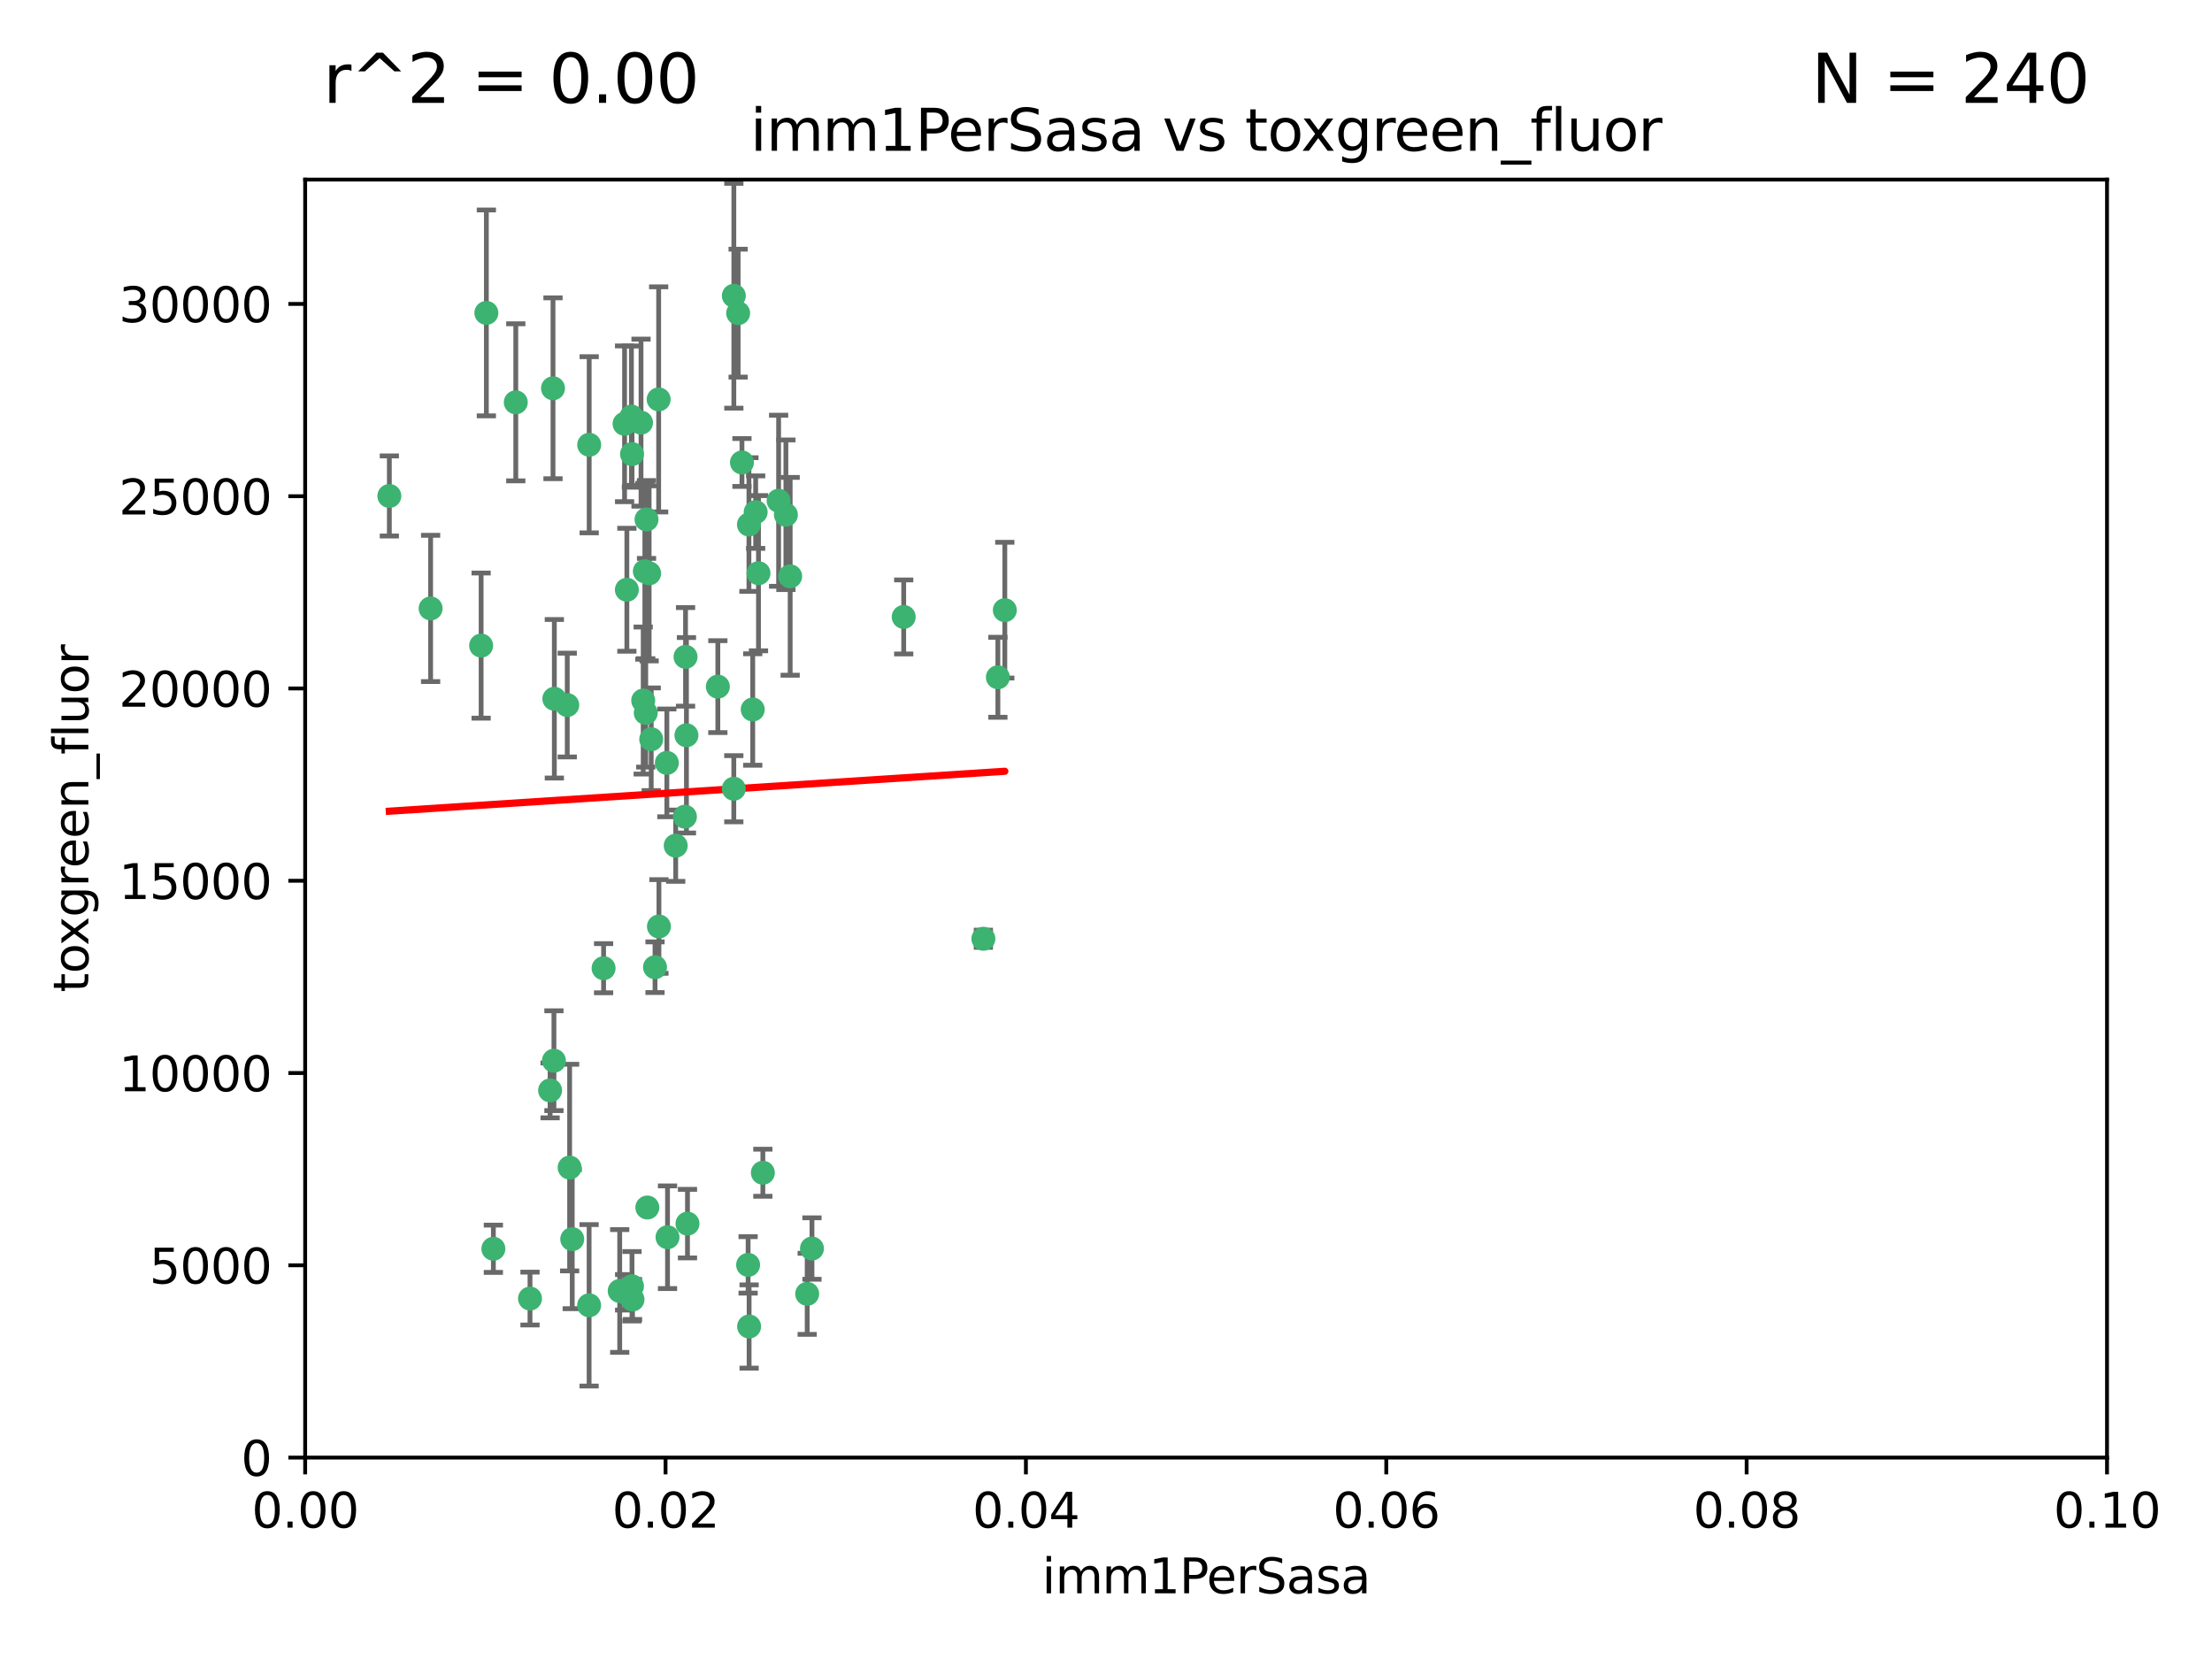 <?xml version="1.0" encoding="utf-8" standalone="no"?>
<!DOCTYPE svg PUBLIC "-//W3C//DTD SVG 1.1//EN"
  "http://www.w3.org/Graphics/SVG/1.1/DTD/svg11.dtd">
<svg xmlns:xlink="http://www.w3.org/1999/xlink" width="460.8pt" height="345.6pt" viewBox="0 0 460.8 345.6" xmlns="http://www.w3.org/2000/svg" version="1.1">
 <defs>
  <style type="text/css">*{stroke-linejoin: round; stroke-linecap: butt}</style>
 </defs>
 <g id="figure_1">
  <g id="patch_1">
   <path d="M 0 345.6 
L 460.8 345.6 
L 460.8 0 
L 0 0 
z
" style="fill: #ffffff"/>
  </g>
  <g id="axes_1">
   <g id="patch_2">
    <path d="M 63.571 303.64 
L 438.93 303.64 
L 438.93 37.411 
L 63.571 37.411 
z
" style="fill: #ffffff"/>
   </g>
   <g id="PathCollection_1">
    <defs>
     <path id="m1bdff3f70c" d="M 0 1.118 
C 0.297 1.118 0.581 1 0.791 0.791 
C 1 0.581 1.118 0.297 1.118 0 
C 1.118 -0.297 1 -0.581 0.791 -0.791 
C 0.581 -1 0.297 -1.118 0 -1.118 
C -0.297 -1.118 -0.581 -1 -0.791 -0.791 
C -1 -0.581 -1.118 -0.297 -1.118 0 
C -1.118 0.297 -1 0.581 -0.791 0.791 
C -0.581 1 -0.297 1.118 0 1.118 
z
" style="stroke: #3cb371"/>
    </defs>
    <g clip-path="url(#p1200bcdc4b)">
     <use xlink:href="#m1bdff3f70c" x="81.107" y="103.319" style="fill: #3cb371; stroke: #3cb371"/>
     <use xlink:href="#m1bdff3f70c" x="101.319" y="65.184" style="fill: #3cb371; stroke: #3cb371"/>
     <use xlink:href="#m1bdff3f70c" x="100.227" y="134.491" style="fill: #3cb371; stroke: #3cb371"/>
     <use xlink:href="#m1bdff3f70c" x="89.706" y="126.749" style="fill: #3cb371; stroke: #3cb371"/>
     <use xlink:href="#m1bdff3f70c" x="156.017" y="109.268" style="fill: #3cb371; stroke: #3cb371"/>
     <use xlink:href="#m1bdff3f70c" x="137.211" y="83.201" style="fill: #3cb371; stroke: #3cb371"/>
     <use xlink:href="#m1bdff3f70c" x="169.147" y="260.094" style="fill: #3cb371; stroke: #3cb371"/>
     <use xlink:href="#m1bdff3f70c" x="107.447" y="83.811" style="fill: #3cb371; stroke: #3cb371"/>
     <use xlink:href="#m1bdff3f70c" x="130.11" y="88.286" style="fill: #3cb371; stroke: #3cb371"/>
     <use xlink:href="#m1bdff3f70c" x="149.54" y="143.039" style="fill: #3cb371; stroke: #3cb371"/>
     <use xlink:href="#m1bdff3f70c" x="130.587" y="122.859" style="fill: #3cb371; stroke: #3cb371"/>
     <use xlink:href="#m1bdff3f70c" x="164.607" y="120.054" style="fill: #3cb371; stroke: #3cb371"/>
     <use xlink:href="#m1bdff3f70c" x="134.683" y="108.214" style="fill: #3cb371; stroke: #3cb371"/>
     <use xlink:href="#m1bdff3f70c" x="162.201" y="104.315" style="fill: #3cb371; stroke: #3cb371"/>
     <use xlink:href="#m1bdff3f70c" x="152.872" y="61.614" style="fill: #3cb371; stroke: #3cb371"/>
     <use xlink:href="#m1bdff3f70c" x="133.991" y="145.935" style="fill: #3cb371; stroke: #3cb371"/>
     <use xlink:href="#m1bdff3f70c" x="133.537" y="88.045" style="fill: #3cb371; stroke: #3cb371"/>
     <use xlink:href="#m1bdff3f70c" x="115.202" y="80.887" style="fill: #3cb371; stroke: #3cb371"/>
     <use xlink:href="#m1bdff3f70c" x="135.226" y="119.44" style="fill: #3cb371; stroke: #3cb371"/>
     <use xlink:href="#m1bdff3f70c" x="131.665" y="94.593" style="fill: #3cb371; stroke: #3cb371"/>
     <use xlink:href="#m1bdff3f70c" x="157.418" y="106.684" style="fill: #3cb371; stroke: #3cb371"/>
     <use xlink:href="#m1bdff3f70c" x="125.739" y="201.695" style="fill: #3cb371; stroke: #3cb371"/>
     <use xlink:href="#m1bdff3f70c" x="131.536" y="86.787" style="fill: #3cb371; stroke: #3cb371"/>
     <use xlink:href="#m1bdff3f70c" x="102.779" y="260.14" style="fill: #3cb371; stroke: #3cb371"/>
     <use xlink:href="#m1bdff3f70c" x="118.666" y="243.228" style="fill: #3cb371; stroke: #3cb371"/>
     <use xlink:href="#m1bdff3f70c" x="154.563" y="96.341" style="fill: #3cb371; stroke: #3cb371"/>
     <use xlink:href="#m1bdff3f70c" x="158.007" y="119.409" style="fill: #3cb371; stroke: #3cb371"/>
     <use xlink:href="#m1bdff3f70c" x="153.769" y="65.233" style="fill: #3cb371; stroke: #3cb371"/>
     <use xlink:href="#m1bdff3f70c" x="118.169" y="146.874" style="fill: #3cb371; stroke: #3cb371"/>
     <use xlink:href="#m1bdff3f70c" x="136.451" y="201.487" style="fill: #3cb371; stroke: #3cb371"/>
     <use xlink:href="#m1bdff3f70c" x="143.216" y="254.906" style="fill: #3cb371; stroke: #3cb371"/>
     <use xlink:href="#m1bdff3f70c" x="142.811" y="136.835" style="fill: #3cb371; stroke: #3cb371"/>
     <use xlink:href="#m1bdff3f70c" x="163.716" y="107.234" style="fill: #3cb371; stroke: #3cb371"/>
     <use xlink:href="#m1bdff3f70c" x="138.918" y="158.921" style="fill: #3cb371; stroke: #3cb371"/>
     <use xlink:href="#m1bdff3f70c" x="130.121" y="269.209" style="fill: #3cb371; stroke: #3cb371"/>
     <use xlink:href="#m1bdff3f70c" x="207.877" y="141.091" style="fill: #3cb371; stroke: #3cb371"/>
     <use xlink:href="#m1bdff3f70c" x="209.321" y="127.107" style="fill: #3cb371; stroke: #3cb371"/>
     <use xlink:href="#m1bdff3f70c" x="134.851" y="251.547" style="fill: #3cb371; stroke: #3cb371"/>
     <use xlink:href="#m1bdff3f70c" x="119.208" y="258.133" style="fill: #3cb371; stroke: #3cb371"/>
     <use xlink:href="#m1bdff3f70c" x="155.845" y="263.497" style="fill: #3cb371; stroke: #3cb371"/>
     <use xlink:href="#m1bdff3f70c" x="140.762" y="176.169" style="fill: #3cb371; stroke: #3cb371"/>
     <use xlink:href="#m1bdff3f70c" x="152.865" y="164.309" style="fill: #3cb371; stroke: #3cb371"/>
     <use xlink:href="#m1bdff3f70c" x="114.597" y="227.152" style="fill: #3cb371; stroke: #3cb371"/>
     <use xlink:href="#m1bdff3f70c" x="137.267" y="193.002" style="fill: #3cb371; stroke: #3cb371"/>
     <use xlink:href="#m1bdff3f70c" x="110.41" y="270.514" style="fill: #3cb371; stroke: #3cb371"/>
     <use xlink:href="#m1bdff3f70c" x="131.656" y="267.951" style="fill: #3cb371; stroke: #3cb371"/>
     <use xlink:href="#m1bdff3f70c" x="188.259" y="128.518" style="fill: #3cb371; stroke: #3cb371"/>
     <use xlink:href="#m1bdff3f70c" x="131.762" y="270.703" style="fill: #3cb371; stroke: #3cb371"/>
     <use xlink:href="#m1bdff3f70c" x="134.52" y="148.507" style="fill: #3cb371; stroke: #3cb371"/>
     <use xlink:href="#m1bdff3f70c" x="142.999" y="153.171" style="fill: #3cb371; stroke: #3cb371"/>
     <use xlink:href="#m1bdff3f70c" x="204.855" y="195.558" style="fill: #3cb371; stroke: #3cb371"/>
     <use xlink:href="#m1bdff3f70c" x="156.053" y="276.333" style="fill: #3cb371; stroke: #3cb371"/>
     <use xlink:href="#m1bdff3f70c" x="156.807" y="147.801" style="fill: #3cb371; stroke: #3cb371"/>
     <use xlink:href="#m1bdff3f70c" x="142.68" y="170.133" style="fill: #3cb371; stroke: #3cb371"/>
     <use xlink:href="#m1bdff3f70c" x="122.722" y="271.92" style="fill: #3cb371; stroke: #3cb371"/>
     <use xlink:href="#m1bdff3f70c" x="115.394" y="220.964" style="fill: #3cb371; stroke: #3cb371"/>
     <use xlink:href="#m1bdff3f70c" x="129.096" y="268.93" style="fill: #3cb371; stroke: #3cb371"/>
     <use xlink:href="#m1bdff3f70c" x="115.48" y="145.567" style="fill: #3cb371; stroke: #3cb371"/>
     <use xlink:href="#m1bdff3f70c" x="122.738" y="92.655" style="fill: #3cb371; stroke: #3cb371"/>
     <use xlink:href="#m1bdff3f70c" x="134.334" y="119.004" style="fill: #3cb371; stroke: #3cb371"/>
     <use xlink:href="#m1bdff3f70c" x="139.056" y="257.738" style="fill: #3cb371; stroke: #3cb371"/>
     <use xlink:href="#m1bdff3f70c" x="158.917" y="244.305" style="fill: #3cb371; stroke: #3cb371"/>
     <use xlink:href="#m1bdff3f70c" x="168.152" y="269.529" style="fill: #3cb371; stroke: #3cb371"/>
     <use xlink:href="#m1bdff3f70c" x="135.66" y="153.996" style="fill: #3cb371; stroke: #3cb371"/>
    </g>
   </g>
   <g id="matplotlib.axis_1">
    <g id="xtick_1">
     <g id="line2d_1">
      <defs>
       <path id="m1937cbd5fc" d="M 0 0 
L 0 3.5 
" style="stroke: #000000; stroke-width: 0.8"/>
      </defs>
      <g>
       <use xlink:href="#m1937cbd5fc" x="63.571" y="303.64" style="stroke: #000000; stroke-width: 0.8"/>
      </g>
     </g>
     <g id="text_1">
      <!-- 0.00 -->
      <g transform="translate(52.438 318.238)scale(0.1 -0.1)">
       <defs>
        <path id="DejaVuSans-30" d="M 2034 4250 
Q 1547 4250 1301 3770 
Q 1056 3291 1056 2328 
Q 1056 1369 1301 889 
Q 1547 409 2034 409 
Q 2525 409 2770 889 
Q 3016 1369 3016 2328 
Q 3016 3291 2770 3770 
Q 2525 4250 2034 4250 
z
M 2034 4750 
Q 2819 4750 3233 4129 
Q 3647 3509 3647 2328 
Q 3647 1150 3233 529 
Q 2819 -91 2034 -91 
Q 1250 -91 836 529 
Q 422 1150 422 2328 
Q 422 3509 836 4129 
Q 1250 4750 2034 4750 
z
" transform="scale(0.016)"/>
        <path id="DejaVuSans-2e" d="M 684 794 
L 1344 794 
L 1344 0 
L 684 0 
L 684 794 
z
" transform="scale(0.016)"/>
       </defs>
       <use xlink:href="#DejaVuSans-30"/>
       <use xlink:href="#DejaVuSans-2e" x="63.623"/>
       <use xlink:href="#DejaVuSans-30" x="95.41"/>
       <use xlink:href="#DejaVuSans-30" x="159.033"/>
      </g>
     </g>
    </g>
    <g id="xtick_2">
     <g id="line2d_2">
      <g>
       <use xlink:href="#m1937cbd5fc" x="138.643" y="303.64" style="stroke: #000000; stroke-width: 0.8"/>
      </g>
     </g>
     <g id="text_2">
      <!-- 0.02 -->
      <g transform="translate(127.51 318.238)scale(0.1 -0.1)">
       <defs>
        <path id="DejaVuSans-32" d="M 1228 531 
L 3431 531 
L 3431 0 
L 469 0 
L 469 531 
Q 828 903 1448 1529 
Q 2069 2156 2228 2338 
Q 2531 2678 2651 2914 
Q 2772 3150 2772 3378 
Q 2772 3750 2511 3984 
Q 2250 4219 1831 4219 
Q 1534 4219 1204 4116 
Q 875 4013 500 3803 
L 500 4441 
Q 881 4594 1212 4672 
Q 1544 4750 1819 4750 
Q 2544 4750 2975 4387 
Q 3406 4025 3406 3419 
Q 3406 3131 3298 2873 
Q 3191 2616 2906 2266 
Q 2828 2175 2409 1742 
Q 1991 1309 1228 531 
z
" transform="scale(0.016)"/>
       </defs>
       <use xlink:href="#DejaVuSans-30"/>
       <use xlink:href="#DejaVuSans-2e" x="63.623"/>
       <use xlink:href="#DejaVuSans-30" x="95.41"/>
       <use xlink:href="#DejaVuSans-32" x="159.033"/>
      </g>
     </g>
    </g>
    <g id="xtick_3">
     <g id="line2d_3">
      <g>
       <use xlink:href="#m1937cbd5fc" x="213.715" y="303.64" style="stroke: #000000; stroke-width: 0.8"/>
      </g>
     </g>
     <g id="text_3">
      <!-- 0.04 -->
      <g transform="translate(202.582 318.238)scale(0.1 -0.1)">
       <defs>
        <path id="DejaVuSans-34" d="M 2419 4116 
L 825 1625 
L 2419 1625 
L 2419 4116 
z
M 2253 4666 
L 3047 4666 
L 3047 1625 
L 3713 1625 
L 3713 1100 
L 3047 1100 
L 3047 0 
L 2419 0 
L 2419 1100 
L 313 1100 
L 313 1709 
L 2253 4666 
z
" transform="scale(0.016)"/>
       </defs>
       <use xlink:href="#DejaVuSans-30"/>
       <use xlink:href="#DejaVuSans-2e" x="63.623"/>
       <use xlink:href="#DejaVuSans-30" x="95.41"/>
       <use xlink:href="#DejaVuSans-34" x="159.033"/>
      </g>
     </g>
    </g>
    <g id="xtick_4">
     <g id="line2d_4">
      <g>
       <use xlink:href="#m1937cbd5fc" x="288.786" y="303.64" style="stroke: #000000; stroke-width: 0.8"/>
      </g>
     </g>
     <g id="text_4">
      <!-- 0.06 -->
      <g transform="translate(277.654 318.238)scale(0.1 -0.1)">
       <defs>
        <path id="DejaVuSans-36" d="M 2113 2584 
Q 1688 2584 1439 2293 
Q 1191 2003 1191 1497 
Q 1191 994 1439 701 
Q 1688 409 2113 409 
Q 2538 409 2786 701 
Q 3034 994 3034 1497 
Q 3034 2003 2786 2293 
Q 2538 2584 2113 2584 
z
M 3366 4563 
L 3366 3988 
Q 3128 4100 2886 4159 
Q 2644 4219 2406 4219 
Q 1781 4219 1451 3797 
Q 1122 3375 1075 2522 
Q 1259 2794 1537 2939 
Q 1816 3084 2150 3084 
Q 2853 3084 3261 2657 
Q 3669 2231 3669 1497 
Q 3669 778 3244 343 
Q 2819 -91 2113 -91 
Q 1303 -91 875 529 
Q 447 1150 447 2328 
Q 447 3434 972 4092 
Q 1497 4750 2381 4750 
Q 2619 4750 2861 4703 
Q 3103 4656 3366 4563 
z
" transform="scale(0.016)"/>
       </defs>
       <use xlink:href="#DejaVuSans-30"/>
       <use xlink:href="#DejaVuSans-2e" x="63.623"/>
       <use xlink:href="#DejaVuSans-30" x="95.41"/>
       <use xlink:href="#DejaVuSans-36" x="159.033"/>
      </g>
     </g>
    </g>
    <g id="xtick_5">
     <g id="line2d_5">
      <g>
       <use xlink:href="#m1937cbd5fc" x="363.858" y="303.64" style="stroke: #000000; stroke-width: 0.8"/>
      </g>
     </g>
     <g id="text_5">
      <!-- 0.08 -->
      <g transform="translate(352.725 318.238)scale(0.1 -0.1)">
       <defs>
        <path id="DejaVuSans-38" d="M 2034 2216 
Q 1584 2216 1326 1975 
Q 1069 1734 1069 1313 
Q 1069 891 1326 650 
Q 1584 409 2034 409 
Q 2484 409 2743 651 
Q 3003 894 3003 1313 
Q 3003 1734 2745 1975 
Q 2488 2216 2034 2216 
z
M 1403 2484 
Q 997 2584 770 2862 
Q 544 3141 544 3541 
Q 544 4100 942 4425 
Q 1341 4750 2034 4750 
Q 2731 4750 3128 4425 
Q 3525 4100 3525 3541 
Q 3525 3141 3298 2862 
Q 3072 2584 2669 2484 
Q 3125 2378 3379 2068 
Q 3634 1759 3634 1313 
Q 3634 634 3220 271 
Q 2806 -91 2034 -91 
Q 1263 -91 848 271 
Q 434 634 434 1313 
Q 434 1759 690 2068 
Q 947 2378 1403 2484 
z
M 1172 3481 
Q 1172 3119 1398 2916 
Q 1625 2713 2034 2713 
Q 2441 2713 2670 2916 
Q 2900 3119 2900 3481 
Q 2900 3844 2670 4047 
Q 2441 4250 2034 4250 
Q 1625 4250 1398 4047 
Q 1172 3844 1172 3481 
z
" transform="scale(0.016)"/>
       </defs>
       <use xlink:href="#DejaVuSans-30"/>
       <use xlink:href="#DejaVuSans-2e" x="63.623"/>
       <use xlink:href="#DejaVuSans-30" x="95.41"/>
       <use xlink:href="#DejaVuSans-38" x="159.033"/>
      </g>
     </g>
    </g>
    <g id="xtick_6">
     <g id="line2d_6">
      <g>
       <use xlink:href="#m1937cbd5fc" x="438.93" y="303.64" style="stroke: #000000; stroke-width: 0.8"/>
      </g>
     </g>
     <g id="text_6">
      <!-- 0.10 -->
      <g transform="translate(427.797 318.238)scale(0.1 -0.1)">
       <defs>
        <path id="DejaVuSans-31" d="M 794 531 
L 1825 531 
L 1825 4091 
L 703 3866 
L 703 4441 
L 1819 4666 
L 2450 4666 
L 2450 531 
L 3481 531 
L 3481 0 
L 794 0 
L 794 531 
z
" transform="scale(0.016)"/>
       </defs>
       <use xlink:href="#DejaVuSans-30"/>
       <use xlink:href="#DejaVuSans-2e" x="63.623"/>
       <use xlink:href="#DejaVuSans-31" x="95.41"/>
       <use xlink:href="#DejaVuSans-30" x="159.033"/>
      </g>
     </g>
    </g>
    <g id="text_7">
     <!-- imm1PerSasa -->
     <g transform="translate(217.067 331.917)scale(0.1 -0.1)">
      <defs>
       <path id="DejaVuSans-69" d="M 603 3500 
L 1178 3500 
L 1178 0 
L 603 0 
L 603 3500 
z
M 603 4863 
L 1178 4863 
L 1178 4134 
L 603 4134 
L 603 4863 
z
" transform="scale(0.016)"/>
       <path id="DejaVuSans-6d" d="M 3328 2828 
Q 3544 3216 3844 3400 
Q 4144 3584 4550 3584 
Q 5097 3584 5394 3201 
Q 5691 2819 5691 2113 
L 5691 0 
L 5113 0 
L 5113 2094 
Q 5113 2597 4934 2840 
Q 4756 3084 4391 3084 
Q 3944 3084 3684 2787 
Q 3425 2491 3425 1978 
L 3425 0 
L 2847 0 
L 2847 2094 
Q 2847 2600 2669 2842 
Q 2491 3084 2119 3084 
Q 1678 3084 1418 2786 
Q 1159 2488 1159 1978 
L 1159 0 
L 581 0 
L 581 3500 
L 1159 3500 
L 1159 2956 
Q 1356 3278 1631 3431 
Q 1906 3584 2284 3584 
Q 2666 3584 2933 3390 
Q 3200 3197 3328 2828 
z
" transform="scale(0.016)"/>
       <path id="DejaVuSans-50" d="M 1259 4147 
L 1259 2394 
L 2053 2394 
Q 2494 2394 2734 2622 
Q 2975 2850 2975 3272 
Q 2975 3691 2734 3919 
Q 2494 4147 2053 4147 
L 1259 4147 
z
M 628 4666 
L 2053 4666 
Q 2838 4666 3239 4311 
Q 3641 3956 3641 3272 
Q 3641 2581 3239 2228 
Q 2838 1875 2053 1875 
L 1259 1875 
L 1259 0 
L 628 0 
L 628 4666 
z
" transform="scale(0.016)"/>
       <path id="DejaVuSans-65" d="M 3597 1894 
L 3597 1613 
L 953 1613 
Q 991 1019 1311 708 
Q 1631 397 2203 397 
Q 2534 397 2845 478 
Q 3156 559 3463 722 
L 3463 178 
Q 3153 47 2828 -22 
Q 2503 -91 2169 -91 
Q 1331 -91 842 396 
Q 353 884 353 1716 
Q 353 2575 817 3079 
Q 1281 3584 2069 3584 
Q 2775 3584 3186 3129 
Q 3597 2675 3597 1894 
z
M 3022 2063 
Q 3016 2534 2758 2815 
Q 2500 3097 2075 3097 
Q 1594 3097 1305 2825 
Q 1016 2553 972 2059 
L 3022 2063 
z
" transform="scale(0.016)"/>
       <path id="DejaVuSans-72" d="M 2631 2963 
Q 2534 3019 2420 3045 
Q 2306 3072 2169 3072 
Q 1681 3072 1420 2755 
Q 1159 2438 1159 1844 
L 1159 0 
L 581 0 
L 581 3500 
L 1159 3500 
L 1159 2956 
Q 1341 3275 1631 3429 
Q 1922 3584 2338 3584 
Q 2397 3584 2469 3576 
Q 2541 3569 2628 3553 
L 2631 2963 
z
" transform="scale(0.016)"/>
       <path id="DejaVuSans-53" d="M 3425 4513 
L 3425 3897 
Q 3066 4069 2747 4153 
Q 2428 4238 2131 4238 
Q 1616 4238 1336 4038 
Q 1056 3838 1056 3469 
Q 1056 3159 1242 3001 
Q 1428 2844 1947 2747 
L 2328 2669 
Q 3034 2534 3370 2195 
Q 3706 1856 3706 1288 
Q 3706 609 3251 259 
Q 2797 -91 1919 -91 
Q 1588 -91 1214 -16 
Q 841 59 441 206 
L 441 856 
Q 825 641 1194 531 
Q 1563 422 1919 422 
Q 2459 422 2753 634 
Q 3047 847 3047 1241 
Q 3047 1584 2836 1778 
Q 2625 1972 2144 2069 
L 1759 2144 
Q 1053 2284 737 2584 
Q 422 2884 422 3419 
Q 422 4038 858 4394 
Q 1294 4750 2059 4750 
Q 2388 4750 2728 4690 
Q 3069 4631 3425 4513 
z
" transform="scale(0.016)"/>
       <path id="DejaVuSans-61" d="M 2194 1759 
Q 1497 1759 1228 1600 
Q 959 1441 959 1056 
Q 959 750 1161 570 
Q 1363 391 1709 391 
Q 2188 391 2477 730 
Q 2766 1069 2766 1631 
L 2766 1759 
L 2194 1759 
z
M 3341 1997 
L 3341 0 
L 2766 0 
L 2766 531 
Q 2569 213 2275 61 
Q 1981 -91 1556 -91 
Q 1019 -91 701 211 
Q 384 513 384 1019 
Q 384 1609 779 1909 
Q 1175 2209 1959 2209 
L 2766 2209 
L 2766 2266 
Q 2766 2663 2505 2880 
Q 2244 3097 1772 3097 
Q 1472 3097 1187 3025 
Q 903 2953 641 2809 
L 641 3341 
Q 956 3463 1253 3523 
Q 1550 3584 1831 3584 
Q 2591 3584 2966 3190 
Q 3341 2797 3341 1997 
z
" transform="scale(0.016)"/>
       <path id="DejaVuSans-73" d="M 2834 3397 
L 2834 2853 
Q 2591 2978 2328 3040 
Q 2066 3103 1784 3103 
Q 1356 3103 1142 2972 
Q 928 2841 928 2578 
Q 928 2378 1081 2264 
Q 1234 2150 1697 2047 
L 1894 2003 
Q 2506 1872 2764 1633 
Q 3022 1394 3022 966 
Q 3022 478 2636 193 
Q 2250 -91 1575 -91 
Q 1294 -91 989 -36 
Q 684 19 347 128 
L 347 722 
Q 666 556 975 473 
Q 1284 391 1588 391 
Q 1994 391 2212 530 
Q 2431 669 2431 922 
Q 2431 1156 2273 1281 
Q 2116 1406 1581 1522 
L 1381 1569 
Q 847 1681 609 1914 
Q 372 2147 372 2553 
Q 372 3047 722 3315 
Q 1072 3584 1716 3584 
Q 2034 3584 2315 3537 
Q 2597 3491 2834 3397 
z
" transform="scale(0.016)"/>
      </defs>
      <use xlink:href="#DejaVuSans-69"/>
      <use xlink:href="#DejaVuSans-6d" x="27.783"/>
      <use xlink:href="#DejaVuSans-6d" x="125.195"/>
      <use xlink:href="#DejaVuSans-31" x="222.607"/>
      <use xlink:href="#DejaVuSans-50" x="286.23"/>
      <use xlink:href="#DejaVuSans-65" x="342.908"/>
      <use xlink:href="#DejaVuSans-72" x="404.432"/>
      <use xlink:href="#DejaVuSans-53" x="445.545"/>
      <use xlink:href="#DejaVuSans-61" x="509.021"/>
      <use xlink:href="#DejaVuSans-73" x="570.301"/>
      <use xlink:href="#DejaVuSans-61" x="622.4"/>
     </g>
    </g>
   </g>
   <g id="matplotlib.axis_2">
    <g id="ytick_1">
     <g id="line2d_7">
      <defs>
       <path id="m7aba6fbf9d" d="M 0 0 
L -3.5 0 
" style="stroke: #000000; stroke-width: 0.8"/>
      </defs>
      <g>
       <use xlink:href="#m7aba6fbf9d" x="63.571" y="303.64" style="stroke: #000000; stroke-width: 0.8"/>
      </g>
     </g>
     <g id="text_8">
      <!-- 0 -->
      <g transform="translate(50.209 307.439)scale(0.1 -0.1)">
       <use xlink:href="#DejaVuSans-30"/>
      </g>
     </g>
    </g>
    <g id="ytick_2">
     <g id="line2d_8">
      <g>
       <use xlink:href="#m7aba6fbf9d" x="63.571" y="263.586" style="stroke: #000000; stroke-width: 0.8"/>
      </g>
     </g>
     <g id="text_9">
      <!-- 5000 -->
      <g transform="translate(31.121 267.385)scale(0.1 -0.1)">
       <defs>
        <path id="DejaVuSans-35" d="M 691 4666 
L 3169 4666 
L 3169 4134 
L 1269 4134 
L 1269 2991 
Q 1406 3038 1543 3061 
Q 1681 3084 1819 3084 
Q 2600 3084 3056 2656 
Q 3513 2228 3513 1497 
Q 3513 744 3044 326 
Q 2575 -91 1722 -91 
Q 1428 -91 1123 -41 
Q 819 9 494 109 
L 494 744 
Q 775 591 1075 516 
Q 1375 441 1709 441 
Q 2250 441 2565 725 
Q 2881 1009 2881 1497 
Q 2881 1984 2565 2268 
Q 2250 2553 1709 2553 
Q 1456 2553 1204 2497 
Q 953 2441 691 2322 
L 691 4666 
z
" transform="scale(0.016)"/>
       </defs>
       <use xlink:href="#DejaVuSans-35"/>
       <use xlink:href="#DejaVuSans-30" x="63.623"/>
       <use xlink:href="#DejaVuSans-30" x="127.246"/>
       <use xlink:href="#DejaVuSans-30" x="190.869"/>
      </g>
     </g>
    </g>
    <g id="ytick_3">
     <g id="line2d_9">
      <g>
       <use xlink:href="#m7aba6fbf9d" x="63.571" y="223.532" style="stroke: #000000; stroke-width: 0.8"/>
      </g>
     </g>
     <g id="text_10">
      <!-- 10000 -->
      <g transform="translate(24.759 227.331)scale(0.1 -0.1)">
       <use xlink:href="#DejaVuSans-31"/>
       <use xlink:href="#DejaVuSans-30" x="63.623"/>
       <use xlink:href="#DejaVuSans-30" x="127.246"/>
       <use xlink:href="#DejaVuSans-30" x="190.869"/>
       <use xlink:href="#DejaVuSans-30" x="254.492"/>
      </g>
     </g>
    </g>
    <g id="ytick_4">
     <g id="line2d_10">
      <g>
       <use xlink:href="#m7aba6fbf9d" x="63.571" y="183.478" style="stroke: #000000; stroke-width: 0.8"/>
      </g>
     </g>
     <g id="text_11">
      <!-- 15000 -->
      <g transform="translate(24.759 187.278)scale(0.1 -0.1)">
       <use xlink:href="#DejaVuSans-31"/>
       <use xlink:href="#DejaVuSans-35" x="63.623"/>
       <use xlink:href="#DejaVuSans-30" x="127.246"/>
       <use xlink:href="#DejaVuSans-30" x="190.869"/>
       <use xlink:href="#DejaVuSans-30" x="254.492"/>
      </g>
     </g>
    </g>
    <g id="ytick_5">
     <g id="line2d_11">
      <g>
       <use xlink:href="#m7aba6fbf9d" x="63.571" y="143.424" style="stroke: #000000; stroke-width: 0.8"/>
      </g>
     </g>
     <g id="text_12">
      <!-- 20000 -->
      <g transform="translate(24.759 147.224)scale(0.1 -0.1)">
       <use xlink:href="#DejaVuSans-32"/>
       <use xlink:href="#DejaVuSans-30" x="63.623"/>
       <use xlink:href="#DejaVuSans-30" x="127.246"/>
       <use xlink:href="#DejaVuSans-30" x="190.869"/>
       <use xlink:href="#DejaVuSans-30" x="254.492"/>
      </g>
     </g>
    </g>
    <g id="ytick_6">
     <g id="line2d_12">
      <g>
       <use xlink:href="#m7aba6fbf9d" x="63.571" y="103.371" style="stroke: #000000; stroke-width: 0.8"/>
      </g>
     </g>
     <g id="text_13">
      <!-- 25000 -->
      <g transform="translate(24.759 107.17)scale(0.1 -0.1)">
       <use xlink:href="#DejaVuSans-32"/>
       <use xlink:href="#DejaVuSans-35" x="63.623"/>
       <use xlink:href="#DejaVuSans-30" x="127.246"/>
       <use xlink:href="#DejaVuSans-30" x="190.869"/>
       <use xlink:href="#DejaVuSans-30" x="254.492"/>
      </g>
     </g>
    </g>
    <g id="ytick_7">
     <g id="line2d_13">
      <g>
       <use xlink:href="#m7aba6fbf9d" x="63.571" y="63.317" style="stroke: #000000; stroke-width: 0.8"/>
      </g>
     </g>
     <g id="text_14">
      <!-- 30000 -->
      <g transform="translate(24.759 67.116)scale(0.1 -0.1)">
       <defs>
        <path id="DejaVuSans-33" d="M 2597 2516 
Q 3050 2419 3304 2112 
Q 3559 1806 3559 1356 
Q 3559 666 3084 287 
Q 2609 -91 1734 -91 
Q 1441 -91 1130 -33 
Q 819 25 488 141 
L 488 750 
Q 750 597 1062 519 
Q 1375 441 1716 441 
Q 2309 441 2620 675 
Q 2931 909 2931 1356 
Q 2931 1769 2642 2001 
Q 2353 2234 1838 2234 
L 1294 2234 
L 1294 2753 
L 1863 2753 
Q 2328 2753 2575 2939 
Q 2822 3125 2822 3475 
Q 2822 3834 2567 4026 
Q 2313 4219 1838 4219 
Q 1578 4219 1281 4162 
Q 984 4106 628 3988 
L 628 4550 
Q 988 4650 1302 4700 
Q 1616 4750 1894 4750 
Q 2613 4750 3031 4423 
Q 3450 4097 3450 3541 
Q 3450 3153 3228 2886 
Q 3006 2619 2597 2516 
z
" transform="scale(0.016)"/>
       </defs>
       <use xlink:href="#DejaVuSans-33"/>
       <use xlink:href="#DejaVuSans-30" x="63.623"/>
       <use xlink:href="#DejaVuSans-30" x="127.246"/>
       <use xlink:href="#DejaVuSans-30" x="190.869"/>
       <use xlink:href="#DejaVuSans-30" x="254.492"/>
      </g>
     </g>
    </g>
    <g id="text_15">
     <!-- toxgreen_fluor -->
     <g transform="translate(18.401 206.72)rotate(-90)scale(0.1 -0.1)">
      <defs>
       <path id="DejaVuSans-74" d="M 1172 4494 
L 1172 3500 
L 2356 3500 
L 2356 3053 
L 1172 3053 
L 1172 1153 
Q 1172 725 1289 603 
Q 1406 481 1766 481 
L 2356 481 
L 2356 0 
L 1766 0 
Q 1100 0 847 248 
Q 594 497 594 1153 
L 594 3053 
L 172 3053 
L 172 3500 
L 594 3500 
L 594 4494 
L 1172 4494 
z
" transform="scale(0.016)"/>
       <path id="DejaVuSans-6f" d="M 1959 3097 
Q 1497 3097 1228 2736 
Q 959 2375 959 1747 
Q 959 1119 1226 758 
Q 1494 397 1959 397 
Q 2419 397 2687 759 
Q 2956 1122 2956 1747 
Q 2956 2369 2687 2733 
Q 2419 3097 1959 3097 
z
M 1959 3584 
Q 2709 3584 3137 3096 
Q 3566 2609 3566 1747 
Q 3566 888 3137 398 
Q 2709 -91 1959 -91 
Q 1206 -91 779 398 
Q 353 888 353 1747 
Q 353 2609 779 3096 
Q 1206 3584 1959 3584 
z
" transform="scale(0.016)"/>
       <path id="DejaVuSans-78" d="M 3513 3500 
L 2247 1797 
L 3578 0 
L 2900 0 
L 1881 1375 
L 863 0 
L 184 0 
L 1544 1831 
L 300 3500 
L 978 3500 
L 1906 2253 
L 2834 3500 
L 3513 3500 
z
" transform="scale(0.016)"/>
       <path id="DejaVuSans-67" d="M 2906 1791 
Q 2906 2416 2648 2759 
Q 2391 3103 1925 3103 
Q 1463 3103 1205 2759 
Q 947 2416 947 1791 
Q 947 1169 1205 825 
Q 1463 481 1925 481 
Q 2391 481 2648 825 
Q 2906 1169 2906 1791 
z
M 3481 434 
Q 3481 -459 3084 -895 
Q 2688 -1331 1869 -1331 
Q 1566 -1331 1297 -1286 
Q 1028 -1241 775 -1147 
L 775 -588 
Q 1028 -725 1275 -790 
Q 1522 -856 1778 -856 
Q 2344 -856 2625 -561 
Q 2906 -266 2906 331 
L 2906 616 
Q 2728 306 2450 153 
Q 2172 0 1784 0 
Q 1141 0 747 490 
Q 353 981 353 1791 
Q 353 2603 747 3093 
Q 1141 3584 1784 3584 
Q 2172 3584 2450 3431 
Q 2728 3278 2906 2969 
L 2906 3500 
L 3481 3500 
L 3481 434 
z
" transform="scale(0.016)"/>
       <path id="DejaVuSans-6e" d="M 3513 2113 
L 3513 0 
L 2938 0 
L 2938 2094 
Q 2938 2591 2744 2837 
Q 2550 3084 2163 3084 
Q 1697 3084 1428 2787 
Q 1159 2491 1159 1978 
L 1159 0 
L 581 0 
L 581 3500 
L 1159 3500 
L 1159 2956 
Q 1366 3272 1645 3428 
Q 1925 3584 2291 3584 
Q 2894 3584 3203 3211 
Q 3513 2838 3513 2113 
z
" transform="scale(0.016)"/>
       <path id="DejaVuSans-5f" d="M 3263 -1063 
L 3263 -1509 
L -63 -1509 
L -63 -1063 
L 3263 -1063 
z
" transform="scale(0.016)"/>
       <path id="DejaVuSans-66" d="M 2375 4863 
L 2375 4384 
L 1825 4384 
Q 1516 4384 1395 4259 
Q 1275 4134 1275 3809 
L 1275 3500 
L 2222 3500 
L 2222 3053 
L 1275 3053 
L 1275 0 
L 697 0 
L 697 3053 
L 147 3053 
L 147 3500 
L 697 3500 
L 697 3744 
Q 697 4328 969 4595 
Q 1241 4863 1831 4863 
L 2375 4863 
z
" transform="scale(0.016)"/>
       <path id="DejaVuSans-6c" d="M 603 4863 
L 1178 4863 
L 1178 0 
L 603 0 
L 603 4863 
z
" transform="scale(0.016)"/>
       <path id="DejaVuSans-75" d="M 544 1381 
L 544 3500 
L 1119 3500 
L 1119 1403 
Q 1119 906 1312 657 
Q 1506 409 1894 409 
Q 2359 409 2629 706 
Q 2900 1003 2900 1516 
L 2900 3500 
L 3475 3500 
L 3475 0 
L 2900 0 
L 2900 538 
Q 2691 219 2414 64 
Q 2138 -91 1772 -91 
Q 1169 -91 856 284 
Q 544 659 544 1381 
z
M 1991 3584 
L 1991 3584 
z
" transform="scale(0.016)"/>
      </defs>
      <use xlink:href="#DejaVuSans-74"/>
      <use xlink:href="#DejaVuSans-6f" x="39.209"/>
      <use xlink:href="#DejaVuSans-78" x="97.266"/>
      <use xlink:href="#DejaVuSans-67" x="156.445"/>
      <use xlink:href="#DejaVuSans-72" x="219.922"/>
      <use xlink:href="#DejaVuSans-65" x="258.785"/>
      <use xlink:href="#DejaVuSans-65" x="320.309"/>
      <use xlink:href="#DejaVuSans-6e" x="381.832"/>
      <use xlink:href="#DejaVuSans-5f" x="445.211"/>
      <use xlink:href="#DejaVuSans-66" x="495.211"/>
      <use xlink:href="#DejaVuSans-6c" x="530.416"/>
      <use xlink:href="#DejaVuSans-75" x="558.199"/>
      <use xlink:href="#DejaVuSans-6f" x="621.578"/>
      <use xlink:href="#DejaVuSans-72" x="682.76"/>
     </g>
    </g>
   </g>
   <g id="LineCollection_1">
    <path d="M 81.107 111.662 
L 81.107 94.976 
" clip-path="url(#p1200bcdc4b)" style="fill: none; stroke: #696969"/>
    <path d="M 101.319 86.629 
L 101.319 43.739 
" clip-path="url(#p1200bcdc4b)" style="fill: none; stroke: #696969"/>
    <path d="M 100.227 149.606 
L 100.227 119.375 
" clip-path="url(#p1200bcdc4b)" style="fill: none; stroke: #696969"/>
    <path d="M 89.706 141.983 
L 89.706 111.515 
" clip-path="url(#p1200bcdc4b)" style="fill: none; stroke: #696969"/>
    <path d="M 156.017 123.191 
L 156.017 95.346 
" clip-path="url(#p1200bcdc4b)" style="fill: none; stroke: #696969"/>
    <path d="M 137.211 106.648 
L 137.211 59.753 
" clip-path="url(#p1200bcdc4b)" style="fill: none; stroke: #696969"/>
    <path d="M 169.147 266.497 
L 169.147 253.692 
" clip-path="url(#p1200bcdc4b)" style="fill: none; stroke: #696969"/>
    <path d="M 107.447 100.173 
L 107.447 67.45 
" clip-path="url(#p1200bcdc4b)" style="fill: none; stroke: #696969"/>
    <path d="M 130.11 104.51 
L 130.11 72.063 
" clip-path="url(#p1200bcdc4b)" style="fill: none; stroke: #696969"/>
    <path d="M 149.54 152.61 
L 149.54 133.468 
" clip-path="url(#p1200bcdc4b)" style="fill: none; stroke: #696969"/>
    <path d="M 130.587 135.667 
L 130.587 110.051 
" clip-path="url(#p1200bcdc4b)" style="fill: none; stroke: #696969"/>
    <path d="M 164.607 140.659 
L 164.607 99.45 
" clip-path="url(#p1200bcdc4b)" style="fill: none; stroke: #696969"/>
    <path d="M 134.683 116.326 
L 134.683 100.101 
" clip-path="url(#p1200bcdc4b)" style="fill: none; stroke: #696969"/>
    <path d="M 162.201 122.133 
L 162.201 86.497 
" clip-path="url(#p1200bcdc4b)" style="fill: none; stroke: #696969"/>
    <path d="M 152.872 85.029 
L 152.872 38.199 
" clip-path="url(#p1200bcdc4b)" style="fill: none; stroke: #696969"/>
    <path d="M 133.991 161.248 
L 133.991 130.622 
" clip-path="url(#p1200bcdc4b)" style="fill: none; stroke: #696969"/>
    <path d="M 133.537 105.444 
L 133.537 70.646 
" clip-path="url(#p1200bcdc4b)" style="fill: none; stroke: #696969"/>
    <path d="M 115.202 99.727 
L 115.202 62.047 
" clip-path="url(#p1200bcdc4b)" style="fill: none; stroke: #696969"/>
    <path d="M 135.226 137.675 
L 135.226 101.206 
" clip-path="url(#p1200bcdc4b)" style="fill: none; stroke: #696969"/>
    <path d="M 131.665 101.108 
L 131.665 88.078 
" clip-path="url(#p1200bcdc4b)" style="fill: none; stroke: #696969"/>
    <path d="M 157.418 114.235 
L 157.418 99.134 
" clip-path="url(#p1200bcdc4b)" style="fill: none; stroke: #696969"/>
    <path d="M 125.739 206.809 
L 125.739 196.58 
" clip-path="url(#p1200bcdc4b)" style="fill: none; stroke: #696969"/>
    <path d="M 131.536 101.495 
L 131.536 72.08 
" clip-path="url(#p1200bcdc4b)" style="fill: none; stroke: #696969"/>
    <path d="M 102.779 265.065 
L 102.779 255.214 
" clip-path="url(#p1200bcdc4b)" style="fill: none; stroke: #696969"/>
    <path d="M 118.666 264.748 
L 118.666 221.708 
" clip-path="url(#p1200bcdc4b)" style="fill: none; stroke: #696969"/>
    <path d="M 154.563 101.329 
L 154.563 91.353 
" clip-path="url(#p1200bcdc4b)" style="fill: none; stroke: #696969"/>
    <path d="M 158.007 135.574 
L 158.007 103.243 
" clip-path="url(#p1200bcdc4b)" style="fill: none; stroke: #696969"/>
    <path d="M 153.769 78.556 
L 153.769 51.911 
" clip-path="url(#p1200bcdc4b)" style="fill: none; stroke: #696969"/>
    <path d="M 118.169 157.684 
L 118.169 136.065 
" clip-path="url(#p1200bcdc4b)" style="fill: none; stroke: #696969"/>
    <path d="M 136.451 206.761 
L 136.451 196.213 
" clip-path="url(#p1200bcdc4b)" style="fill: none; stroke: #696969"/>
    <path d="M 143.216 262.048 
L 143.216 247.764 
" clip-path="url(#p1200bcdc4b)" style="fill: none; stroke: #696969"/>
    <path d="M 142.811 147.104 
L 142.811 126.566 
" clip-path="url(#p1200bcdc4b)" style="fill: none; stroke: #696969"/>
    <path d="M 163.716 122.819 
L 163.716 91.649 
" clip-path="url(#p1200bcdc4b)" style="fill: none; stroke: #696969"/>
    <path d="M 138.918 170.147 
L 138.918 147.694 
" clip-path="url(#p1200bcdc4b)" style="fill: none; stroke: #696969"/>
    <path d="M 130.121 272.908 
L 130.121 265.511 
" clip-path="url(#p1200bcdc4b)" style="fill: none; stroke: #696969"/>
    <path d="M 207.877 149.421 
L 207.877 132.76 
" clip-path="url(#p1200bcdc4b)" style="fill: none; stroke: #696969"/>
    <path d="M 209.321 141.248 
L 209.321 112.967 
" clip-path="url(#p1200bcdc4b)" style="fill: none; stroke: #696969"/>
    <path d="M 134.851 252.228 
L 134.851 250.867 
" clip-path="url(#p1200bcdc4b)" style="fill: none; stroke: #696969"/>
    <path d="M 119.208 272.621 
L 119.208 243.644 
" clip-path="url(#p1200bcdc4b)" style="fill: none; stroke: #696969"/>
    <path d="M 155.845 269.377 
L 155.845 257.616 
" clip-path="url(#p1200bcdc4b)" style="fill: none; stroke: #696969"/>
    <path d="M 140.762 183.597 
L 140.762 168.741 
" clip-path="url(#p1200bcdc4b)" style="fill: none; stroke: #696969"/>
    <path d="M 152.865 171.2 
L 152.865 157.418 
" clip-path="url(#p1200bcdc4b)" style="fill: none; stroke: #696969"/>
    <path d="M 114.597 232.87 
L 114.597 221.434 
" clip-path="url(#p1200bcdc4b)" style="fill: none; stroke: #696969"/>
    <path d="M 137.267 202.754 
L 137.267 183.249 
" clip-path="url(#p1200bcdc4b)" style="fill: none; stroke: #696969"/>
    <path d="M 110.41 276.02 
L 110.41 265.008 
" clip-path="url(#p1200bcdc4b)" style="fill: none; stroke: #696969"/>
    <path d="M 131.656 275.179 
L 131.656 260.723 
" clip-path="url(#p1200bcdc4b)" style="fill: none; stroke: #696969"/>
    <path d="M 188.259 136.228 
L 188.259 120.808 
" clip-path="url(#p1200bcdc4b)" style="fill: none; stroke: #696969"/>
    <path d="M 131.762 274.871 
L 131.762 266.536 
" clip-path="url(#p1200bcdc4b)" style="fill: none; stroke: #696969"/>
    <path d="M 134.52 159.798 
L 134.52 137.216 
" clip-path="url(#p1200bcdc4b)" style="fill: none; stroke: #696969"/>
    <path d="M 142.999 173.526 
L 142.999 132.815 
" clip-path="url(#p1200bcdc4b)" style="fill: none; stroke: #696969"/>
    <path d="M 204.855 197.349 
L 204.855 193.767 
" clip-path="url(#p1200bcdc4b)" style="fill: none; stroke: #696969"/>
    <path d="M 156.053 285.006 
L 156.053 267.659 
" clip-path="url(#p1200bcdc4b)" style="fill: none; stroke: #696969"/>
    <path d="M 156.807 159.413 
L 156.807 136.19 
" clip-path="url(#p1200bcdc4b)" style="fill: none; stroke: #696969"/>
    <path d="M 142.68 170.88 
L 142.68 169.387 
" clip-path="url(#p1200bcdc4b)" style="fill: none; stroke: #696969"/>
    <path d="M 122.722 288.737 
L 122.722 255.103 
" clip-path="url(#p1200bcdc4b)" style="fill: none; stroke: #696969"/>
    <path d="M 115.394 231.359 
L 115.394 210.569 
" clip-path="url(#p1200bcdc4b)" style="fill: none; stroke: #696969"/>
    <path d="M 129.096 281.718 
L 129.096 256.142 
" clip-path="url(#p1200bcdc4b)" style="fill: none; stroke: #696969"/>
    <path d="M 115.48 162.081 
L 115.48 129.053 
" clip-path="url(#p1200bcdc4b)" style="fill: none; stroke: #696969"/>
    <path d="M 122.738 111.003 
L 122.738 74.306 
" clip-path="url(#p1200bcdc4b)" style="fill: none; stroke: #696969"/>
    <path d="M 134.334 137.321 
L 134.334 100.688 
" clip-path="url(#p1200bcdc4b)" style="fill: none; stroke: #696969"/>
    <path d="M 139.056 268.432 
L 139.056 247.045 
" clip-path="url(#p1200bcdc4b)" style="fill: none; stroke: #696969"/>
    <path d="M 158.917 249.207 
L 158.917 239.402 
" clip-path="url(#p1200bcdc4b)" style="fill: none; stroke: #696969"/>
    <path d="M 168.152 277.972 
L 168.152 261.086 
" clip-path="url(#p1200bcdc4b)" style="fill: none; stroke: #696969"/>
    <path d="M 135.66 164.686 
L 135.66 143.305 
" clip-path="url(#p1200bcdc4b)" style="fill: none; stroke: #696969"/>
   </g>
   <g id="line2d_14">
    <defs>
     <path id="mc354187903" d="M 2 0 
L -2 -0 
" style="stroke: #696969"/>
    </defs>
    <g clip-path="url(#p1200bcdc4b)">
     <use xlink:href="#mc354187903" x="81.107" y="111.662" style="fill: #696969; stroke: #696969"/>
     <use xlink:href="#mc354187903" x="101.319" y="86.629" style="fill: #696969; stroke: #696969"/>
     <use xlink:href="#mc354187903" x="100.227" y="149.606" style="fill: #696969; stroke: #696969"/>
     <use xlink:href="#mc354187903" x="89.706" y="141.983" style="fill: #696969; stroke: #696969"/>
     <use xlink:href="#mc354187903" x="156.017" y="123.191" style="fill: #696969; stroke: #696969"/>
     <use xlink:href="#mc354187903" x="137.211" y="106.648" style="fill: #696969; stroke: #696969"/>
     <use xlink:href="#mc354187903" x="169.147" y="266.497" style="fill: #696969; stroke: #696969"/>
     <use xlink:href="#mc354187903" x="107.447" y="100.173" style="fill: #696969; stroke: #696969"/>
     <use xlink:href="#mc354187903" x="130.11" y="104.51" style="fill: #696969; stroke: #696969"/>
     <use xlink:href="#mc354187903" x="149.54" y="152.61" style="fill: #696969; stroke: #696969"/>
     <use xlink:href="#mc354187903" x="130.587" y="135.667" style="fill: #696969; stroke: #696969"/>
     <use xlink:href="#mc354187903" x="164.607" y="140.659" style="fill: #696969; stroke: #696969"/>
     <use xlink:href="#mc354187903" x="134.683" y="116.326" style="fill: #696969; stroke: #696969"/>
     <use xlink:href="#mc354187903" x="162.201" y="122.133" style="fill: #696969; stroke: #696969"/>
     <use xlink:href="#mc354187903" x="152.872" y="85.029" style="fill: #696969; stroke: #696969"/>
     <use xlink:href="#mc354187903" x="133.991" y="161.248" style="fill: #696969; stroke: #696969"/>
     <use xlink:href="#mc354187903" x="133.537" y="105.444" style="fill: #696969; stroke: #696969"/>
     <use xlink:href="#mc354187903" x="115.202" y="99.727" style="fill: #696969; stroke: #696969"/>
     <use xlink:href="#mc354187903" x="135.226" y="137.675" style="fill: #696969; stroke: #696969"/>
     <use xlink:href="#mc354187903" x="131.665" y="101.108" style="fill: #696969; stroke: #696969"/>
     <use xlink:href="#mc354187903" x="157.418" y="114.235" style="fill: #696969; stroke: #696969"/>
     <use xlink:href="#mc354187903" x="125.739" y="206.809" style="fill: #696969; stroke: #696969"/>
     <use xlink:href="#mc354187903" x="131.536" y="101.495" style="fill: #696969; stroke: #696969"/>
     <use xlink:href="#mc354187903" x="102.779" y="265.065" style="fill: #696969; stroke: #696969"/>
     <use xlink:href="#mc354187903" x="118.666" y="264.748" style="fill: #696969; stroke: #696969"/>
     <use xlink:href="#mc354187903" x="154.563" y="101.329" style="fill: #696969; stroke: #696969"/>
     <use xlink:href="#mc354187903" x="158.007" y="135.574" style="fill: #696969; stroke: #696969"/>
     <use xlink:href="#mc354187903" x="153.769" y="78.556" style="fill: #696969; stroke: #696969"/>
     <use xlink:href="#mc354187903" x="118.169" y="157.684" style="fill: #696969; stroke: #696969"/>
     <use xlink:href="#mc354187903" x="136.451" y="206.761" style="fill: #696969; stroke: #696969"/>
     <use xlink:href="#mc354187903" x="143.216" y="262.048" style="fill: #696969; stroke: #696969"/>
     <use xlink:href="#mc354187903" x="142.811" y="147.104" style="fill: #696969; stroke: #696969"/>
     <use xlink:href="#mc354187903" x="163.716" y="122.819" style="fill: #696969; stroke: #696969"/>
     <use xlink:href="#mc354187903" x="138.918" y="170.147" style="fill: #696969; stroke: #696969"/>
     <use xlink:href="#mc354187903" x="130.121" y="272.908" style="fill: #696969; stroke: #696969"/>
     <use xlink:href="#mc354187903" x="207.877" y="149.421" style="fill: #696969; stroke: #696969"/>
     <use xlink:href="#mc354187903" x="209.321" y="141.248" style="fill: #696969; stroke: #696969"/>
     <use xlink:href="#mc354187903" x="134.851" y="252.228" style="fill: #696969; stroke: #696969"/>
     <use xlink:href="#mc354187903" x="119.208" y="272.621" style="fill: #696969; stroke: #696969"/>
     <use xlink:href="#mc354187903" x="155.845" y="269.377" style="fill: #696969; stroke: #696969"/>
     <use xlink:href="#mc354187903" x="140.762" y="183.597" style="fill: #696969; stroke: #696969"/>
     <use xlink:href="#mc354187903" x="152.865" y="171.2" style="fill: #696969; stroke: #696969"/>
     <use xlink:href="#mc354187903" x="114.597" y="232.87" style="fill: #696969; stroke: #696969"/>
     <use xlink:href="#mc354187903" x="137.267" y="202.754" style="fill: #696969; stroke: #696969"/>
     <use xlink:href="#mc354187903" x="110.41" y="276.02" style="fill: #696969; stroke: #696969"/>
     <use xlink:href="#mc354187903" x="131.656" y="275.179" style="fill: #696969; stroke: #696969"/>
     <use xlink:href="#mc354187903" x="188.259" y="136.228" style="fill: #696969; stroke: #696969"/>
     <use xlink:href="#mc354187903" x="131.762" y="274.871" style="fill: #696969; stroke: #696969"/>
     <use xlink:href="#mc354187903" x="134.52" y="159.798" style="fill: #696969; stroke: #696969"/>
     <use xlink:href="#mc354187903" x="142.999" y="173.526" style="fill: #696969; stroke: #696969"/>
     <use xlink:href="#mc354187903" x="204.855" y="197.349" style="fill: #696969; stroke: #696969"/>
     <use xlink:href="#mc354187903" x="156.053" y="285.006" style="fill: #696969; stroke: #696969"/>
     <use xlink:href="#mc354187903" x="156.807" y="159.413" style="fill: #696969; stroke: #696969"/>
     <use xlink:href="#mc354187903" x="142.68" y="170.88" style="fill: #696969; stroke: #696969"/>
     <use xlink:href="#mc354187903" x="122.722" y="288.737" style="fill: #696969; stroke: #696969"/>
     <use xlink:href="#mc354187903" x="115.394" y="231.359" style="fill: #696969; stroke: #696969"/>
     <use xlink:href="#mc354187903" x="129.096" y="281.718" style="fill: #696969; stroke: #696969"/>
     <use xlink:href="#mc354187903" x="115.48" y="162.081" style="fill: #696969; stroke: #696969"/>
     <use xlink:href="#mc354187903" x="122.738" y="111.003" style="fill: #696969; stroke: #696969"/>
     <use xlink:href="#mc354187903" x="134.334" y="137.321" style="fill: #696969; stroke: #696969"/>
     <use xlink:href="#mc354187903" x="139.056" y="268.432" style="fill: #696969; stroke: #696969"/>
     <use xlink:href="#mc354187903" x="158.917" y="249.207" style="fill: #696969; stroke: #696969"/>
     <use xlink:href="#mc354187903" x="168.152" y="277.972" style="fill: #696969; stroke: #696969"/>
     <use xlink:href="#mc354187903" x="135.66" y="164.686" style="fill: #696969; stroke: #696969"/>
    </g>
   </g>
   <g id="line2d_15">
    <g clip-path="url(#p1200bcdc4b)">
     <use xlink:href="#mc354187903" x="81.107" y="94.976" style="fill: #696969; stroke: #696969"/>
     <use xlink:href="#mc354187903" x="101.319" y="43.739" style="fill: #696969; stroke: #696969"/>
     <use xlink:href="#mc354187903" x="100.227" y="119.375" style="fill: #696969; stroke: #696969"/>
     <use xlink:href="#mc354187903" x="89.706" y="111.515" style="fill: #696969; stroke: #696969"/>
     <use xlink:href="#mc354187903" x="156.017" y="95.346" style="fill: #696969; stroke: #696969"/>
     <use xlink:href="#mc354187903" x="137.211" y="59.753" style="fill: #696969; stroke: #696969"/>
     <use xlink:href="#mc354187903" x="169.147" y="253.692" style="fill: #696969; stroke: #696969"/>
     <use xlink:href="#mc354187903" x="107.447" y="67.45" style="fill: #696969; stroke: #696969"/>
     <use xlink:href="#mc354187903" x="130.11" y="72.063" style="fill: #696969; stroke: #696969"/>
     <use xlink:href="#mc354187903" x="149.54" y="133.468" style="fill: #696969; stroke: #696969"/>
     <use xlink:href="#mc354187903" x="130.587" y="110.051" style="fill: #696969; stroke: #696969"/>
     <use xlink:href="#mc354187903" x="164.607" y="99.45" style="fill: #696969; stroke: #696969"/>
     <use xlink:href="#mc354187903" x="134.683" y="100.101" style="fill: #696969; stroke: #696969"/>
     <use xlink:href="#mc354187903" x="162.201" y="86.497" style="fill: #696969; stroke: #696969"/>
     <use xlink:href="#mc354187903" x="152.872" y="38.199" style="fill: #696969; stroke: #696969"/>
     <use xlink:href="#mc354187903" x="133.991" y="130.622" style="fill: #696969; stroke: #696969"/>
     <use xlink:href="#mc354187903" x="133.537" y="70.646" style="fill: #696969; stroke: #696969"/>
     <use xlink:href="#mc354187903" x="115.202" y="62.047" style="fill: #696969; stroke: #696969"/>
     <use xlink:href="#mc354187903" x="135.226" y="101.206" style="fill: #696969; stroke: #696969"/>
     <use xlink:href="#mc354187903" x="131.665" y="88.078" style="fill: #696969; stroke: #696969"/>
     <use xlink:href="#mc354187903" x="157.418" y="99.134" style="fill: #696969; stroke: #696969"/>
     <use xlink:href="#mc354187903" x="125.739" y="196.58" style="fill: #696969; stroke: #696969"/>
     <use xlink:href="#mc354187903" x="131.536" y="72.08" style="fill: #696969; stroke: #696969"/>
     <use xlink:href="#mc354187903" x="102.779" y="255.214" style="fill: #696969; stroke: #696969"/>
     <use xlink:href="#mc354187903" x="118.666" y="221.708" style="fill: #696969; stroke: #696969"/>
     <use xlink:href="#mc354187903" x="154.563" y="91.353" style="fill: #696969; stroke: #696969"/>
     <use xlink:href="#mc354187903" x="158.007" y="103.243" style="fill: #696969; stroke: #696969"/>
     <use xlink:href="#mc354187903" x="153.769" y="51.911" style="fill: #696969; stroke: #696969"/>
     <use xlink:href="#mc354187903" x="118.169" y="136.065" style="fill: #696969; stroke: #696969"/>
     <use xlink:href="#mc354187903" x="136.451" y="196.213" style="fill: #696969; stroke: #696969"/>
     <use xlink:href="#mc354187903" x="143.216" y="247.764" style="fill: #696969; stroke: #696969"/>
     <use xlink:href="#mc354187903" x="142.811" y="126.566" style="fill: #696969; stroke: #696969"/>
     <use xlink:href="#mc354187903" x="163.716" y="91.649" style="fill: #696969; stroke: #696969"/>
     <use xlink:href="#mc354187903" x="138.918" y="147.694" style="fill: #696969; stroke: #696969"/>
     <use xlink:href="#mc354187903" x="130.121" y="265.511" style="fill: #696969; stroke: #696969"/>
     <use xlink:href="#mc354187903" x="207.877" y="132.76" style="fill: #696969; stroke: #696969"/>
     <use xlink:href="#mc354187903" x="209.321" y="112.967" style="fill: #696969; stroke: #696969"/>
     <use xlink:href="#mc354187903" x="134.851" y="250.867" style="fill: #696969; stroke: #696969"/>
     <use xlink:href="#mc354187903" x="119.208" y="243.644" style="fill: #696969; stroke: #696969"/>
     <use xlink:href="#mc354187903" x="155.845" y="257.616" style="fill: #696969; stroke: #696969"/>
     <use xlink:href="#mc354187903" x="140.762" y="168.741" style="fill: #696969; stroke: #696969"/>
     <use xlink:href="#mc354187903" x="152.865" y="157.418" style="fill: #696969; stroke: #696969"/>
     <use xlink:href="#mc354187903" x="114.597" y="221.434" style="fill: #696969; stroke: #696969"/>
     <use xlink:href="#mc354187903" x="137.267" y="183.249" style="fill: #696969; stroke: #696969"/>
     <use xlink:href="#mc354187903" x="110.41" y="265.008" style="fill: #696969; stroke: #696969"/>
     <use xlink:href="#mc354187903" x="131.656" y="260.723" style="fill: #696969; stroke: #696969"/>
     <use xlink:href="#mc354187903" x="188.259" y="120.808" style="fill: #696969; stroke: #696969"/>
     <use xlink:href="#mc354187903" x="131.762" y="266.536" style="fill: #696969; stroke: #696969"/>
     <use xlink:href="#mc354187903" x="134.52" y="137.216" style="fill: #696969; stroke: #696969"/>
     <use xlink:href="#mc354187903" x="142.999" y="132.815" style="fill: #696969; stroke: #696969"/>
     <use xlink:href="#mc354187903" x="204.855" y="193.767" style="fill: #696969; stroke: #696969"/>
     <use xlink:href="#mc354187903" x="156.053" y="267.659" style="fill: #696969; stroke: #696969"/>
     <use xlink:href="#mc354187903" x="156.807" y="136.19" style="fill: #696969; stroke: #696969"/>
     <use xlink:href="#mc354187903" x="142.68" y="169.387" style="fill: #696969; stroke: #696969"/>
     <use xlink:href="#mc354187903" x="122.722" y="255.103" style="fill: #696969; stroke: #696969"/>
     <use xlink:href="#mc354187903" x="115.394" y="210.569" style="fill: #696969; stroke: #696969"/>
     <use xlink:href="#mc354187903" x="129.096" y="256.142" style="fill: #696969; stroke: #696969"/>
     <use xlink:href="#mc354187903" x="115.48" y="129.053" style="fill: #696969; stroke: #696969"/>
     <use xlink:href="#mc354187903" x="122.738" y="74.306" style="fill: #696969; stroke: #696969"/>
     <use xlink:href="#mc354187903" x="134.334" y="100.688" style="fill: #696969; stroke: #696969"/>
     <use xlink:href="#mc354187903" x="139.056" y="247.045" style="fill: #696969; stroke: #696969"/>
     <use xlink:href="#mc354187903" x="158.917" y="239.402" style="fill: #696969; stroke: #696969"/>
     <use xlink:href="#mc354187903" x="168.152" y="261.086" style="fill: #696969; stroke: #696969"/>
     <use xlink:href="#mc354187903" x="135.66" y="143.305" style="fill: #696969; stroke: #696969"/>
    </g>
   </g>
   <g id="line2d_16">
    <path d="M 81.107 168.987 
L 101.319 167.676 
L 100.227 167.747 
L 89.706 168.429 
L 156.017 164.129 
L 137.211 165.348 
L 169.147 163.277 
L 107.447 167.279 
L 130.11 165.809 
L 149.54 164.549 
L 130.587 165.778 
L 164.607 163.572 
L 134.683 165.512 
L 162.201 163.728 
L 152.872 164.333 
L 133.991 165.557 
L 133.537 165.587 
L 115.202 166.776 
L 135.226 165.477 
L 131.665 165.708 
L 157.418 164.038 
L 125.739 166.092 
L 131.536 165.716 
L 102.779 167.581 
L 118.666 166.551 
L 154.563 164.223 
L 158.007 164 
L 153.769 164.274 
L 118.169 166.583 
L 136.451 165.398 
L 143.216 164.959 
L 142.811 164.985 
L 163.716 163.629 
L 138.918 165.238 
L 130.121 165.808 
L 207.877 160.765 
L 209.321 160.672 
L 134.851 165.501 
L 119.208 166.516 
L 155.845 164.14 
L 140.762 165.118 
L 152.865 164.333 
L 114.597 166.815 
L 137.267 165.345 
L 110.41 167.086 
L 131.656 165.709 
L 188.259 162.038 
L 131.762 165.702 
L 134.52 165.523 
L 142.999 164.973 
L 204.855 160.961 
L 156.053 164.126 
L 156.807 164.077 
L 142.68 164.994 
L 122.722 166.288 
L 115.394 166.763 
L 129.096 165.875 
L 115.48 166.758 
L 122.738 166.287 
L 134.334 165.535 
L 139.056 165.229 
L 158.917 163.941 
L 168.152 163.342 
L 135.66 165.449 
" clip-path="url(#p1200bcdc4b)" style="fill: none; stroke: #ff0000; stroke-width: 1.5; stroke-linecap: square"/>
   </g>
   <g id="line2d_17">
    <defs>
     <path id="mee50e7db3f" d="M 0 2 
C 0.53 2 1.039 1.789 1.414 1.414 
C 1.789 1.039 2 0.53 2 0 
C 2 -0.53 1.789 -1.039 1.414 -1.414 
C 1.039 -1.789 0.53 -2 0 -2 
C -0.53 -2 -1.039 -1.789 -1.414 -1.414 
C -1.789 -1.039 -2 -0.53 -2 0 
C -2 0.53 -1.789 1.039 -1.414 1.414 
C -1.039 1.789 -0.53 2 0 2 
z
" style="stroke: #3cb371"/>
    </defs>
    <g clip-path="url(#p1200bcdc4b)">
     <use xlink:href="#mee50e7db3f" x="81.107" y="103.319" style="fill: #3cb371; stroke: #3cb371"/>
     <use xlink:href="#mee50e7db3f" x="101.319" y="65.184" style="fill: #3cb371; stroke: #3cb371"/>
     <use xlink:href="#mee50e7db3f" x="100.227" y="134.491" style="fill: #3cb371; stroke: #3cb371"/>
     <use xlink:href="#mee50e7db3f" x="89.706" y="126.749" style="fill: #3cb371; stroke: #3cb371"/>
     <use xlink:href="#mee50e7db3f" x="156.017" y="109.268" style="fill: #3cb371; stroke: #3cb371"/>
     <use xlink:href="#mee50e7db3f" x="137.211" y="83.201" style="fill: #3cb371; stroke: #3cb371"/>
     <use xlink:href="#mee50e7db3f" x="169.147" y="260.094" style="fill: #3cb371; stroke: #3cb371"/>
     <use xlink:href="#mee50e7db3f" x="107.447" y="83.811" style="fill: #3cb371; stroke: #3cb371"/>
     <use xlink:href="#mee50e7db3f" x="130.11" y="88.286" style="fill: #3cb371; stroke: #3cb371"/>
     <use xlink:href="#mee50e7db3f" x="149.54" y="143.039" style="fill: #3cb371; stroke: #3cb371"/>
     <use xlink:href="#mee50e7db3f" x="130.587" y="122.859" style="fill: #3cb371; stroke: #3cb371"/>
     <use xlink:href="#mee50e7db3f" x="164.607" y="120.054" style="fill: #3cb371; stroke: #3cb371"/>
     <use xlink:href="#mee50e7db3f" x="134.683" y="108.214" style="fill: #3cb371; stroke: #3cb371"/>
     <use xlink:href="#mee50e7db3f" x="162.201" y="104.315" style="fill: #3cb371; stroke: #3cb371"/>
     <use xlink:href="#mee50e7db3f" x="152.872" y="61.614" style="fill: #3cb371; stroke: #3cb371"/>
     <use xlink:href="#mee50e7db3f" x="133.991" y="145.935" style="fill: #3cb371; stroke: #3cb371"/>
     <use xlink:href="#mee50e7db3f" x="133.537" y="88.045" style="fill: #3cb371; stroke: #3cb371"/>
     <use xlink:href="#mee50e7db3f" x="115.202" y="80.887" style="fill: #3cb371; stroke: #3cb371"/>
     <use xlink:href="#mee50e7db3f" x="135.226" y="119.44" style="fill: #3cb371; stroke: #3cb371"/>
     <use xlink:href="#mee50e7db3f" x="131.665" y="94.593" style="fill: #3cb371; stroke: #3cb371"/>
     <use xlink:href="#mee50e7db3f" x="157.418" y="106.684" style="fill: #3cb371; stroke: #3cb371"/>
     <use xlink:href="#mee50e7db3f" x="125.739" y="201.695" style="fill: #3cb371; stroke: #3cb371"/>
     <use xlink:href="#mee50e7db3f" x="131.536" y="86.787" style="fill: #3cb371; stroke: #3cb371"/>
     <use xlink:href="#mee50e7db3f" x="102.779" y="260.14" style="fill: #3cb371; stroke: #3cb371"/>
     <use xlink:href="#mee50e7db3f" x="118.666" y="243.228" style="fill: #3cb371; stroke: #3cb371"/>
     <use xlink:href="#mee50e7db3f" x="154.563" y="96.341" style="fill: #3cb371; stroke: #3cb371"/>
     <use xlink:href="#mee50e7db3f" x="158.007" y="119.409" style="fill: #3cb371; stroke: #3cb371"/>
     <use xlink:href="#mee50e7db3f" x="153.769" y="65.233" style="fill: #3cb371; stroke: #3cb371"/>
     <use xlink:href="#mee50e7db3f" x="118.169" y="146.874" style="fill: #3cb371; stroke: #3cb371"/>
     <use xlink:href="#mee50e7db3f" x="136.451" y="201.487" style="fill: #3cb371; stroke: #3cb371"/>
     <use xlink:href="#mee50e7db3f" x="143.216" y="254.906" style="fill: #3cb371; stroke: #3cb371"/>
     <use xlink:href="#mee50e7db3f" x="142.811" y="136.835" style="fill: #3cb371; stroke: #3cb371"/>
     <use xlink:href="#mee50e7db3f" x="163.716" y="107.234" style="fill: #3cb371; stroke: #3cb371"/>
     <use xlink:href="#mee50e7db3f" x="138.918" y="158.921" style="fill: #3cb371; stroke: #3cb371"/>
     <use xlink:href="#mee50e7db3f" x="130.121" y="269.209" style="fill: #3cb371; stroke: #3cb371"/>
     <use xlink:href="#mee50e7db3f" x="207.877" y="141.091" style="fill: #3cb371; stroke: #3cb371"/>
     <use xlink:href="#mee50e7db3f" x="209.321" y="127.107" style="fill: #3cb371; stroke: #3cb371"/>
     <use xlink:href="#mee50e7db3f" x="134.851" y="251.547" style="fill: #3cb371; stroke: #3cb371"/>
     <use xlink:href="#mee50e7db3f" x="119.208" y="258.133" style="fill: #3cb371; stroke: #3cb371"/>
     <use xlink:href="#mee50e7db3f" x="155.845" y="263.497" style="fill: #3cb371; stroke: #3cb371"/>
     <use xlink:href="#mee50e7db3f" x="140.762" y="176.169" style="fill: #3cb371; stroke: #3cb371"/>
     <use xlink:href="#mee50e7db3f" x="152.865" y="164.309" style="fill: #3cb371; stroke: #3cb371"/>
     <use xlink:href="#mee50e7db3f" x="114.597" y="227.152" style="fill: #3cb371; stroke: #3cb371"/>
     <use xlink:href="#mee50e7db3f" x="137.267" y="193.002" style="fill: #3cb371; stroke: #3cb371"/>
     <use xlink:href="#mee50e7db3f" x="110.41" y="270.514" style="fill: #3cb371; stroke: #3cb371"/>
     <use xlink:href="#mee50e7db3f" x="131.656" y="267.951" style="fill: #3cb371; stroke: #3cb371"/>
     <use xlink:href="#mee50e7db3f" x="188.259" y="128.518" style="fill: #3cb371; stroke: #3cb371"/>
     <use xlink:href="#mee50e7db3f" x="131.762" y="270.703" style="fill: #3cb371; stroke: #3cb371"/>
     <use xlink:href="#mee50e7db3f" x="134.52" y="148.507" style="fill: #3cb371; stroke: #3cb371"/>
     <use xlink:href="#mee50e7db3f" x="142.999" y="153.171" style="fill: #3cb371; stroke: #3cb371"/>
     <use xlink:href="#mee50e7db3f" x="204.855" y="195.558" style="fill: #3cb371; stroke: #3cb371"/>
     <use xlink:href="#mee50e7db3f" x="156.053" y="276.333" style="fill: #3cb371; stroke: #3cb371"/>
     <use xlink:href="#mee50e7db3f" x="156.807" y="147.801" style="fill: #3cb371; stroke: #3cb371"/>
     <use xlink:href="#mee50e7db3f" x="142.68" y="170.133" style="fill: #3cb371; stroke: #3cb371"/>
     <use xlink:href="#mee50e7db3f" x="122.722" y="271.92" style="fill: #3cb371; stroke: #3cb371"/>
     <use xlink:href="#mee50e7db3f" x="115.394" y="220.964" style="fill: #3cb371; stroke: #3cb371"/>
     <use xlink:href="#mee50e7db3f" x="129.096" y="268.93" style="fill: #3cb371; stroke: #3cb371"/>
     <use xlink:href="#mee50e7db3f" x="115.48" y="145.567" style="fill: #3cb371; stroke: #3cb371"/>
     <use xlink:href="#mee50e7db3f" x="122.738" y="92.655" style="fill: #3cb371; stroke: #3cb371"/>
     <use xlink:href="#mee50e7db3f" x="134.334" y="119.004" style="fill: #3cb371; stroke: #3cb371"/>
     <use xlink:href="#mee50e7db3f" x="139.056" y="257.738" style="fill: #3cb371; stroke: #3cb371"/>
     <use xlink:href="#mee50e7db3f" x="158.917" y="244.305" style="fill: #3cb371; stroke: #3cb371"/>
     <use xlink:href="#mee50e7db3f" x="168.152" y="269.529" style="fill: #3cb371; stroke: #3cb371"/>
     <use xlink:href="#mee50e7db3f" x="135.66" y="153.996" style="fill: #3cb371; stroke: #3cb371"/>
    </g>
   </g>
   <g id="patch_3">
    <path d="M 63.571 303.64 
L 63.571 37.411 
" style="fill: none; stroke: #000000; stroke-width: 0.8; stroke-linejoin: miter; stroke-linecap: square"/>
   </g>
   <g id="patch_4">
    <path d="M 438.93 303.64 
L 438.93 37.411 
" style="fill: none; stroke: #000000; stroke-width: 0.8; stroke-linejoin: miter; stroke-linecap: square"/>
   </g>
   <g id="patch_5">
    <path d="M 63.571 303.64 
L 438.93 303.64 
" style="fill: none; stroke: #000000; stroke-width: 0.8; stroke-linejoin: miter; stroke-linecap: square"/>
   </g>
   <g id="patch_6">
    <path d="M 63.571 37.411 
L 438.93 37.411 
" style="fill: none; stroke: #000000; stroke-width: 0.8; stroke-linejoin: miter; stroke-linecap: square"/>
   </g>
   <g id="text_16">
    <!-- N = 240 -->
    <g transform="translate(377.35 21.426)scale(0.14 -0.14)">
     <defs>
      <path id="DejaVuSans-4e" d="M 628 4666 
L 1478 4666 
L 3547 763 
L 3547 4666 
L 4159 4666 
L 4159 0 
L 3309 0 
L 1241 3903 
L 1241 0 
L 628 0 
L 628 4666 
z
" transform="scale(0.016)"/>
      <path id="DejaVuSans-20" transform="scale(0.016)"/>
      <path id="DejaVuSans-3d" d="M 678 2906 
L 4684 2906 
L 4684 2381 
L 678 2381 
L 678 2906 
z
M 678 1631 
L 4684 1631 
L 4684 1100 
L 678 1100 
L 678 1631 
z
" transform="scale(0.016)"/>
     </defs>
     <use xlink:href="#DejaVuSans-4e"/>
     <use xlink:href="#DejaVuSans-20" x="74.805"/>
     <use xlink:href="#DejaVuSans-3d" x="106.592"/>
     <use xlink:href="#DejaVuSans-20" x="190.381"/>
     <use xlink:href="#DejaVuSans-32" x="222.168"/>
     <use xlink:href="#DejaVuSans-34" x="285.791"/>
     <use xlink:href="#DejaVuSans-30" x="349.414"/>
    </g>
   </g>
   <g id="text_17">
    <!-- r^2 = 0.00 -->
    <g transform="translate(67.325 21.426)scale(0.14 -0.14)">
     <defs>
      <path id="DejaVuSans-5e" d="M 2988 4666 
L 4684 2925 
L 4056 2925 
L 2681 4159 
L 1306 2925 
L 678 2925 
L 2375 4666 
L 2988 4666 
z
" transform="scale(0.016)"/>
     </defs>
     <use xlink:href="#DejaVuSans-72"/>
     <use xlink:href="#DejaVuSans-5e" x="41.113"/>
     <use xlink:href="#DejaVuSans-32" x="124.902"/>
     <use xlink:href="#DejaVuSans-20" x="188.525"/>
     <use xlink:href="#DejaVuSans-3d" x="220.312"/>
     <use xlink:href="#DejaVuSans-20" x="304.102"/>
     <use xlink:href="#DejaVuSans-30" x="335.889"/>
     <use xlink:href="#DejaVuSans-2e" x="399.512"/>
     <use xlink:href="#DejaVuSans-30" x="431.299"/>
     <use xlink:href="#DejaVuSans-30" x="494.922"/>
    </g>
   </g>
   <g id="text_18">
    <!-- imm1PerSasa vs toxgreen_fluor -->
    <g transform="translate(156.306 31.411)scale(0.12 -0.12)">
     <defs>
      <path id="DejaVuSans-76" d="M 191 3500 
L 800 3500 
L 1894 563 
L 2988 3500 
L 3597 3500 
L 2284 0 
L 1503 0 
L 191 3500 
z
" transform="scale(0.016)"/>
     </defs>
     <use xlink:href="#DejaVuSans-69"/>
     <use xlink:href="#DejaVuSans-6d" x="27.783"/>
     <use xlink:href="#DejaVuSans-6d" x="125.195"/>
     <use xlink:href="#DejaVuSans-31" x="222.607"/>
     <use xlink:href="#DejaVuSans-50" x="286.23"/>
     <use xlink:href="#DejaVuSans-65" x="342.908"/>
     <use xlink:href="#DejaVuSans-72" x="404.432"/>
     <use xlink:href="#DejaVuSans-53" x="445.545"/>
     <use xlink:href="#DejaVuSans-61" x="509.021"/>
     <use xlink:href="#DejaVuSans-73" x="570.301"/>
     <use xlink:href="#DejaVuSans-61" x="622.4"/>
     <use xlink:href="#DejaVuSans-20" x="683.68"/>
     <use xlink:href="#DejaVuSans-76" x="715.467"/>
     <use xlink:href="#DejaVuSans-73" x="774.646"/>
     <use xlink:href="#DejaVuSans-20" x="826.746"/>
     <use xlink:href="#DejaVuSans-74" x="858.533"/>
     <use xlink:href="#DejaVuSans-6f" x="897.742"/>
     <use xlink:href="#DejaVuSans-78" x="955.799"/>
     <use xlink:href="#DejaVuSans-67" x="1014.979"/>
     <use xlink:href="#DejaVuSans-72" x="1078.455"/>
     <use xlink:href="#DejaVuSans-65" x="1117.318"/>
     <use xlink:href="#DejaVuSans-65" x="1178.842"/>
     <use xlink:href="#DejaVuSans-6e" x="1240.365"/>
     <use xlink:href="#DejaVuSans-5f" x="1303.744"/>
     <use xlink:href="#DejaVuSans-66" x="1353.744"/>
     <use xlink:href="#DejaVuSans-6c" x="1388.949"/>
     <use xlink:href="#DejaVuSans-75" x="1416.732"/>
     <use xlink:href="#DejaVuSans-6f" x="1480.111"/>
     <use xlink:href="#DejaVuSans-72" x="1541.293"/>
    </g>
   </g>
  </g>
 </g>
 <defs>
  <clipPath id="p1200bcdc4b">
   <rect x="63.571" y="37.411" width="375.359" height="266.229"/>
  </clipPath>
 </defs>
</svg>
